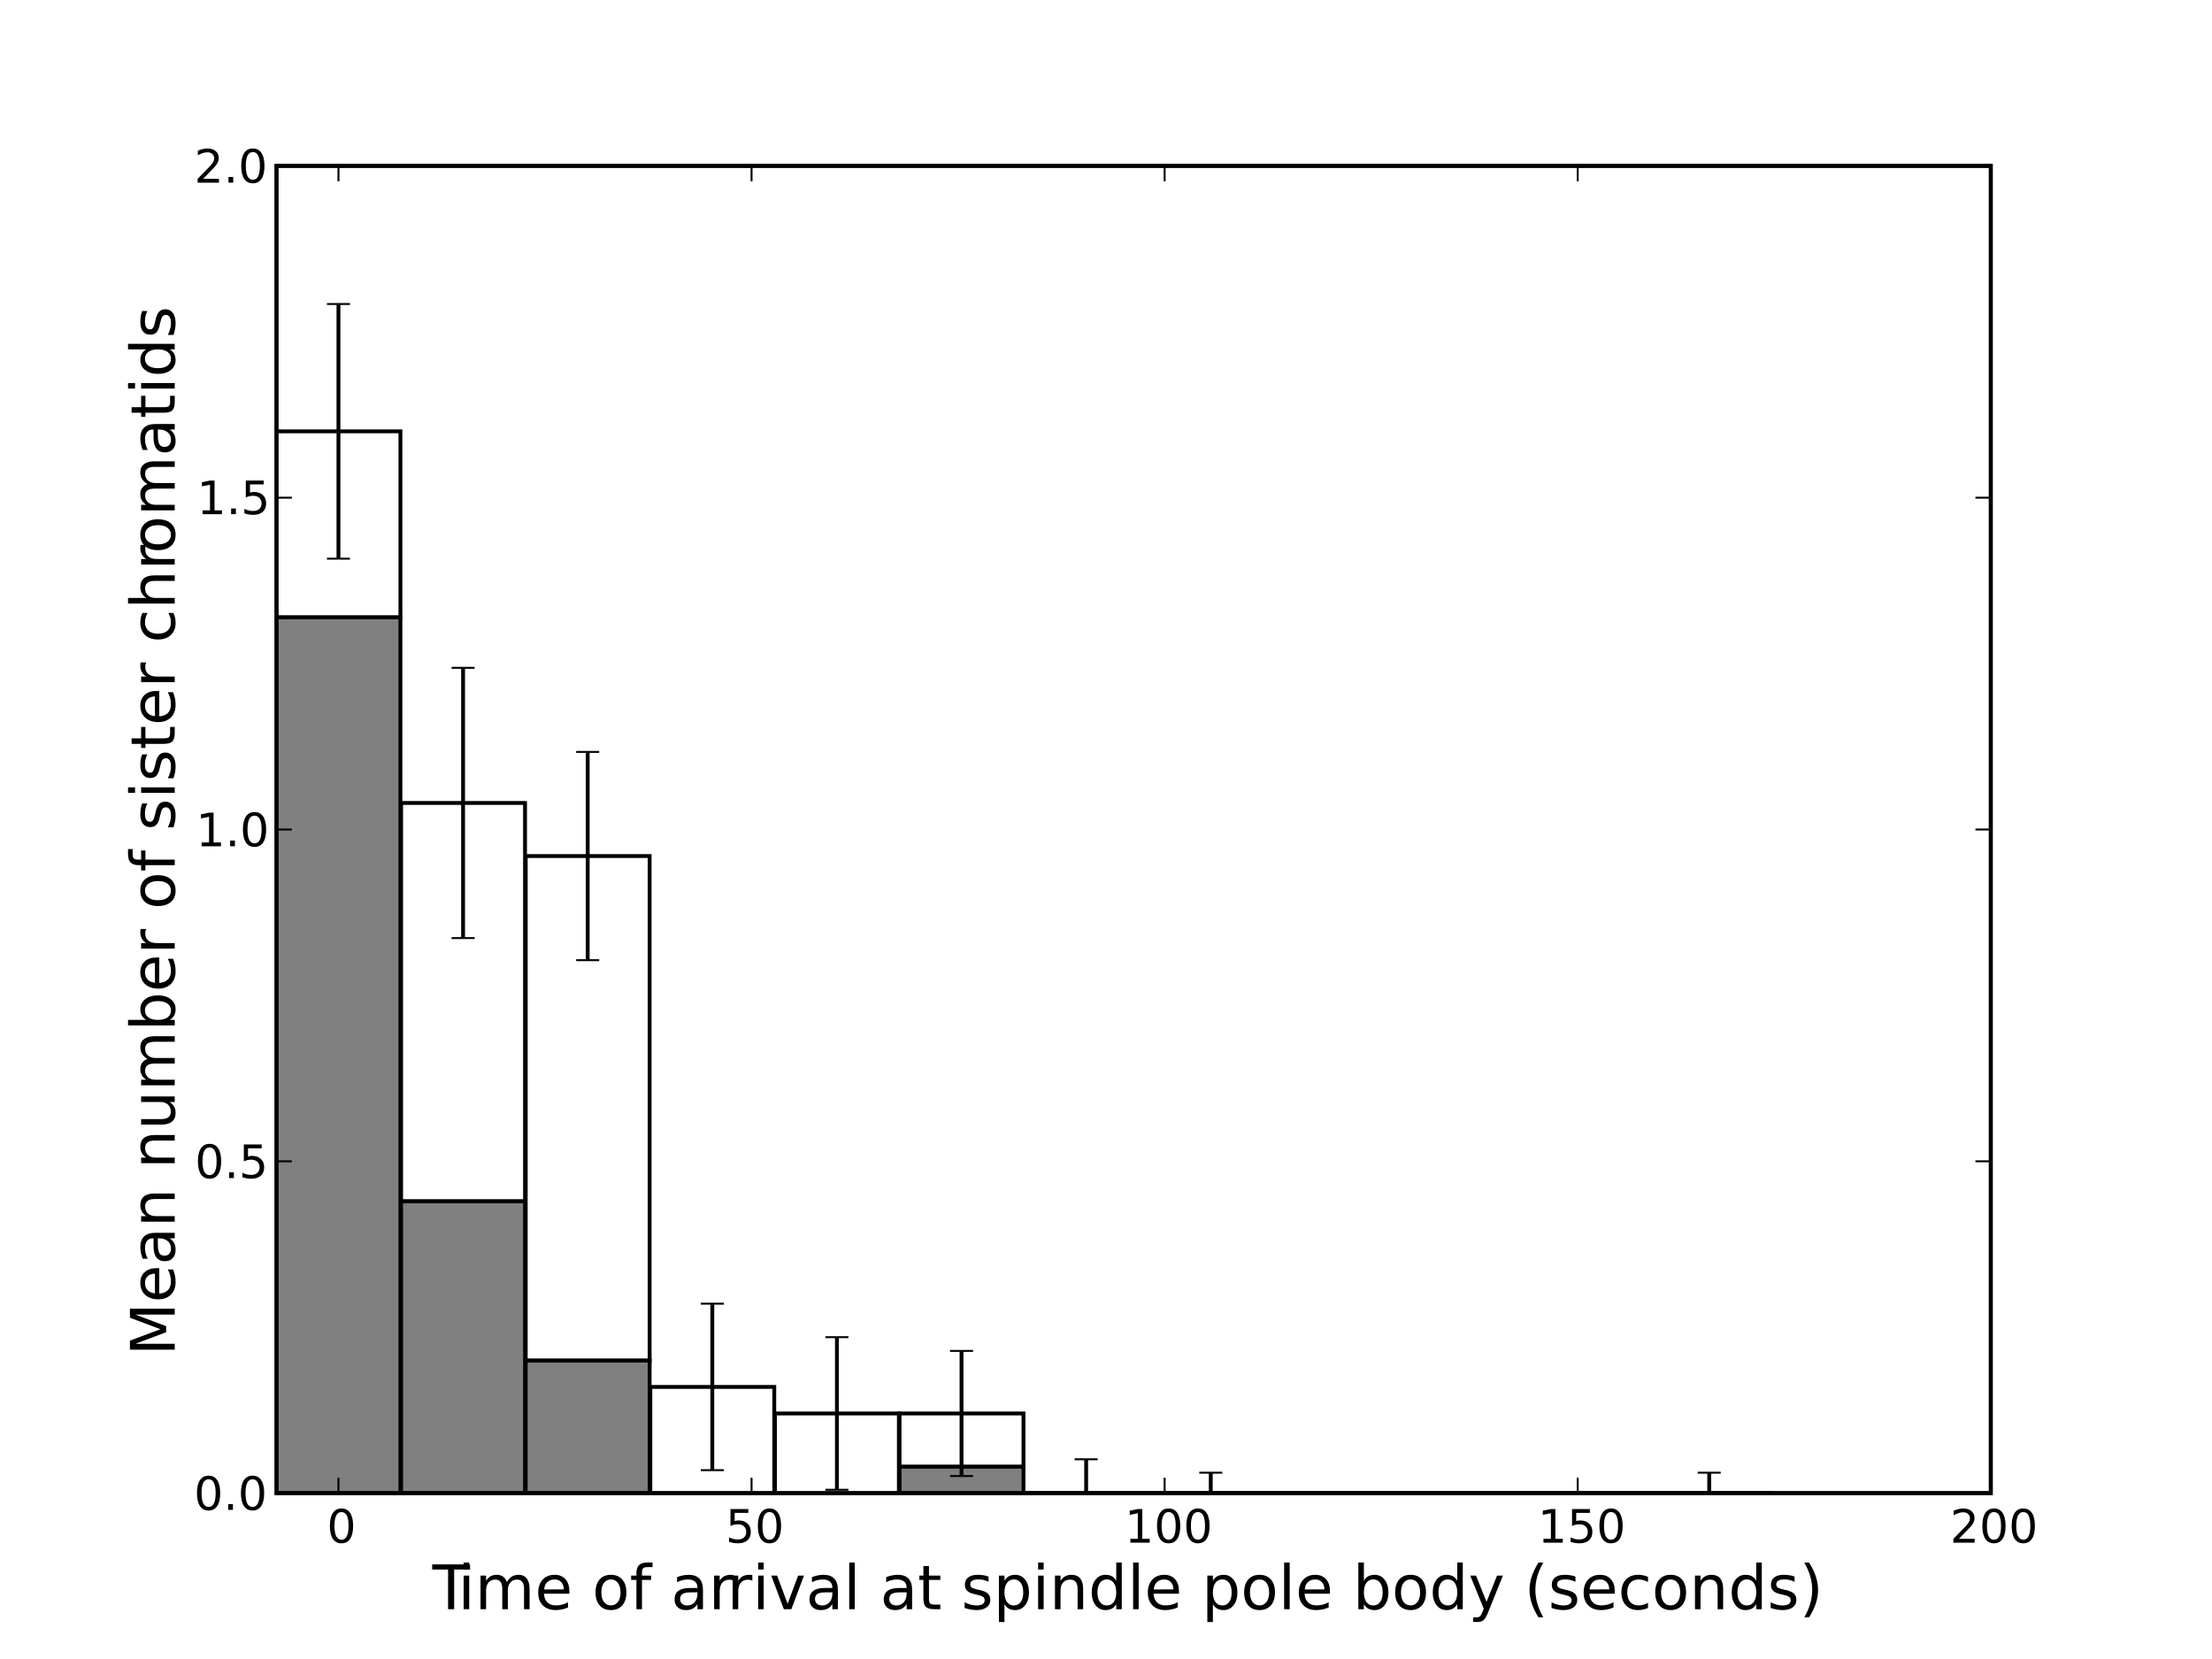 <?xml version="1.0" standalone="no"?>
<!DOCTYPE svg PUBLIC "-//W3C//DTD SVG 1.1//EN"
  "http://www.w3.org/Graphics/SVG/1.1/DTD/svg11.dtd">
<!-- Created with matplotlib (http://matplotlib.sourceforge.net/) -->
<svg width="576pt" height="432pt" viewBox="0 0 576 432"
   xmlns="http://www.w3.org/2000/svg"
   xmlns:xlink="http://www.w3.org/1999/xlink"
   version="1.1"
   id="svg1">
<rect x="0" y="0" width="576" height="432" fill="#333333" stroke="none"/>
<g id="figure1">
<polygon style="fill: #ffffff; stroke: #ffffff; stroke-width: 1.0; stroke-linejoin: miter; stroke-linecap: square;  opacity: 1.0"  points = "0.0,432.0 0.0,0.0 576.0,0.0 576.0,432.0"/>
<g id="axes1">
<polygon style="fill: #ffffff; stroke: #000000; stroke-width: 1.0; stroke-linejoin: miter; stroke-linecap: square;  opacity: 1.0"  points = "72.0,388.8 72.0,43.2 518.4,43.2 518.4,388.8"/>
<defs>
    <clipPath id="-1250928610">
    <rect x="72.0" y="43.2" width="446.4" height="345.6"
    style="stroke: gray; fill: none;"/>
    </clipPath>
</defs>
<polygon style="fill: #808080; stroke: #000000; stroke-width: 1.0; stroke-linejoin: miter; stroke-linecap: square;  opacity: 1.0" clip-path="url(#-1250928610)" points = "72.0,388.8 72.0,160.704 104.27,160.704 104.27,388.8"/>
<polygon style="fill: #808080; stroke: #000000; stroke-width: 1.0; stroke-linejoin: miter; stroke-linecap: square;  opacity: 1.0" clip-path="url(#-1250928610)" points = "104.449,388.8 104.449,312.768 136.719,312.768 136.719,388.8"/>
<polygon style="fill: #808080; stroke: #000000; stroke-width: 1.0; stroke-linejoin: miter; stroke-linecap: square;  opacity: 1.0" clip-path="url(#-1250928610)" points = "136.898,388.8 136.898,354.24 169.168,354.24 169.168,388.8"/>
<polygon style="fill: #808080; stroke: #000000; stroke-width: 1.0; stroke-linejoin: miter; stroke-linecap: square;  opacity: 1.0" clip-path="url(#-1250928610)" points = "169.347,388.8 169.347,388.8 201.617,388.8 201.617,388.8"/>
<polygon style="fill: #808080; stroke: #000000; stroke-width: 1.0; stroke-linejoin: miter; stroke-linecap: square;  opacity: 1.0" clip-path="url(#-1250928610)" points = "201.797,388.8 201.797,388.8 234.067,388.8 234.067,388.8"/>
<polygon style="fill: #808080; stroke: #000000; stroke-width: 1.0; stroke-linejoin: miter; stroke-linecap: square;  opacity: 1.0" clip-path="url(#-1250928610)" points = "234.246,388.8 234.246,381.888 266.516,381.888 266.516,388.8"/>
<polygon style="fill: #808080; stroke: #000000; stroke-width: 1.0; stroke-linejoin: miter; stroke-linecap: square;  opacity: 1.0" clip-path="url(#-1250928610)" points = "266.695,388.8 266.695,388.8 298.965,388.8 298.965,388.8"/>
<polygon style="fill: #808080; stroke: #000000; stroke-width: 1.0; stroke-linejoin: miter; stroke-linecap: square;  opacity: 1.0" clip-path="url(#-1250928610)" points = "299.144,388.8 299.144,388.8 331.414,388.8 331.414,388.8"/>
<polygon style="fill: #808080; stroke: #000000; stroke-width: 1.0; stroke-linejoin: miter; stroke-linecap: square;  opacity: 1.0" clip-path="url(#-1250928610)" points = "331.593,388.8 331.593,388.8 363.863,388.8 363.863,388.8"/>
<polygon style="fill: #808080; stroke: #000000; stroke-width: 1.0; stroke-linejoin: miter; stroke-linecap: square;  opacity: 1.0" clip-path="url(#-1250928610)" points = "364.042,388.8 364.042,388.8 396.312,388.8 396.312,388.8"/>
<polygon style="fill: #808080; stroke: #000000; stroke-width: 1.0; stroke-linejoin: miter; stroke-linecap: square;  opacity: 1.0" clip-path="url(#-1250928610)" points = "396.492,388.8 396.492,388.8 428.761,388.8 428.761,388.8"/>
<polygon style="fill: #808080; stroke: #000000; stroke-width: 1.0; stroke-linejoin: miter; stroke-linecap: square;  opacity: 1.0" clip-path="url(#-1250928610)" points = "428.941,388.8 428.941,388.8 461.211,388.8 461.211,388.8"/>
<polygon style="fill: #ffffff; stroke: #000000; stroke-width: 1.0; stroke-linejoin: miter; stroke-linecap: square;  opacity: 1.0" clip-path="url(#-1250928610)" points = "72.0,160.704 72.0,112.32 104.27,112.32 104.27,160.704"/>
<polygon style="fill: #ffffff; stroke: #000000; stroke-width: 1.0; stroke-linejoin: miter; stroke-linecap: square;  opacity: 1.0" clip-path="url(#-1250928610)" points = "104.449,312.768 104.449,209.088 136.719,209.088 136.719,312.768"/>
<polygon style="fill: #ffffff; stroke: #000000; stroke-width: 1.0; stroke-linejoin: miter; stroke-linecap: square;  opacity: 1.0" clip-path="url(#-1250928610)" points = "136.898,354.24 136.898,222.912 169.168,222.912 169.168,354.24"/>
<polygon style="fill: #ffffff; stroke: #000000; stroke-width: 1.0; stroke-linejoin: miter; stroke-linecap: square;  opacity: 1.0" clip-path="url(#-1250928610)" points = "169.347,388.8 169.347,361.152 201.617,361.152 201.617,388.8"/>
<polygon style="fill: #ffffff; stroke: #000000; stroke-width: 1.0; stroke-linejoin: miter; stroke-linecap: square;  opacity: 1.0" clip-path="url(#-1250928610)" points = "201.797,388.8 201.797,368.064 234.067,368.064 234.067,388.8"/>
<polygon style="fill: #ffffff; stroke: #000000; stroke-width: 1.0; stroke-linejoin: miter; stroke-linecap: square;  opacity: 1.0" clip-path="url(#-1250928610)" points = "234.246,381.888 234.246,368.064 266.516,368.064 266.516,381.888"/>
<polygon style="fill: #ffffff; stroke: #000000; stroke-width: 1.0; stroke-linejoin: miter; stroke-linecap: square;  opacity: 1.0" clip-path="url(#-1250928610)" points = "266.695,388.8 266.695,388.8 298.965,388.8 298.965,388.8"/>
<polygon style="fill: #ffffff; stroke: #000000; stroke-width: 1.0; stroke-linejoin: miter; stroke-linecap: square;  opacity: 1.0" clip-path="url(#-1250928610)" points = "299.144,388.8 299.144,388.8 331.414,388.8 331.414,388.8"/>
<polygon style="fill: #ffffff; stroke: #000000; stroke-width: 1.0; stroke-linejoin: miter; stroke-linecap: square;  opacity: 1.0" clip-path="url(#-1250928610)" points = "331.593,388.8 331.593,388.8 363.863,388.8 363.863,388.8"/>
<polygon style="fill: #ffffff; stroke: #000000; stroke-width: 1.0; stroke-linejoin: miter; stroke-linecap: square;  opacity: 1.0" clip-path="url(#-1250928610)" points = "364.042,388.8 364.042,388.8 396.312,388.8 396.312,388.8"/>
<polygon style="fill: #ffffff; stroke: #000000; stroke-width: 1.0; stroke-linejoin: miter; stroke-linecap: square;  opacity: 1.0" clip-path="url(#-1250928610)" points = "396.492,388.8 396.492,388.8 428.761,388.8 428.761,388.8"/>
<polygon style="fill: #ffffff; stroke: #000000; stroke-width: 1.0; stroke-linejoin: miter; stroke-linecap: square;  opacity: 1.0" clip-path="url(#-1250928610)" points = "428.941,388.8 428.941,388.8 461.211,388.8 461.211,388.8"/>
<g id="linecollection1">
<path style="fill: none; stroke: #000000; stroke-width: 1.0; stroke-linejoin: miter; stroke-linecap: butt;  opacity: 1.0" clip-path="url(#-1250928610)" d="M88.135,145.478L88.135,79.162"/>
<path style="fill: none; stroke: #000000; stroke-width: 1.0; stroke-linejoin: miter; stroke-linecap: butt;  opacity: 1.0" clip-path="url(#-1250928610)" d="M120.584,244.274L120.584,173.902"/>
<path style="fill: none; stroke: #000000; stroke-width: 1.0; stroke-linejoin: miter; stroke-linecap: butt;  opacity: 1.0" clip-path="url(#-1250928610)" d="M153.033,250.029L153.033,195.795"/>
<path style="fill: none; stroke: #000000; stroke-width: 1.0; stroke-linejoin: miter; stroke-linecap: butt;  opacity: 1.0" clip-path="url(#-1250928610)" d="M185.482,382.828L185.482,339.476"/>
<path style="fill: none; stroke: #000000; stroke-width: 1.0; stroke-linejoin: miter; stroke-linecap: butt;  opacity: 1.0" clip-path="url(#-1250928610)" d="M217.932,387.93L217.932,348.198"/>
<path style="fill: none; stroke: #000000; stroke-width: 1.0; stroke-linejoin: miter; stroke-linecap: butt;  opacity: 1.0" clip-path="url(#-1250928610)" d="M250.381,384.357L250.381,351.771"/>
<path style="fill: none; stroke: #000000; stroke-width: 1.0; stroke-linejoin: miter; stroke-linecap: butt;  opacity: 1.0" clip-path="url(#-1250928610)" d="M282.83,397.605L282.83,379.995"/>
<path style="fill: none; stroke: #000000; stroke-width: 1.0; stroke-linejoin: miter; stroke-linecap: butt;  opacity: 1.0" clip-path="url(#-1250928610)" d="M315.279,394.11L315.279,383.49"/>
<path style="fill: none; stroke: #000000; stroke-width: 1.0; stroke-linejoin: miter; stroke-linecap: butt;  opacity: 1.0" clip-path="url(#-1250928610)" d="M347.728,388.8L347.728,388.8"/>
<path style="fill: none; stroke: #000000; stroke-width: 1.0; stroke-linejoin: miter; stroke-linecap: butt;  opacity: 1.0" clip-path="url(#-1250928610)" d="M380.177,388.8L380.177,388.8"/>
<path style="fill: none; stroke: #000000; stroke-width: 1.0; stroke-linejoin: miter; stroke-linecap: butt;  opacity: 1.0" clip-path="url(#-1250928610)" d="M412.627,388.8L412.627,388.8"/>
<path style="fill: none; stroke: #000000; stroke-width: 1.0; stroke-linejoin: miter; stroke-linecap: butt;  opacity: 1.0" clip-path="url(#-1250928610)" d="M445.076,394.11L445.076,383.49"/>
</g>
<path style="fill: none; stroke: #000000; stroke-width: 0.5; stroke-linejoin: miter; stroke-linecap: butt;  opacity: 1.0" clip-path="url(#-1250928610)" d="M85.135,145.478L91.135,145.478"/>
<path style="fill: none; stroke: #000000; stroke-width: 0.5; stroke-linejoin: miter; stroke-linecap: butt;  opacity: 1.0" clip-path="url(#-1250928610)" d="M117.584,244.274L123.584,244.274"/>
<path style="fill: none; stroke: #000000; stroke-width: 0.5; stroke-linejoin: miter; stroke-linecap: butt;  opacity: 1.0" clip-path="url(#-1250928610)" d="M150.033,250.029L156.033,250.029"/>
<path style="fill: none; stroke: #000000; stroke-width: 0.5; stroke-linejoin: miter; stroke-linecap: butt;  opacity: 1.0" clip-path="url(#-1250928610)" d="M182.482,382.828L188.482,382.828"/>
<path style="fill: none; stroke: #000000; stroke-width: 0.5; stroke-linejoin: miter; stroke-linecap: butt;  opacity: 1.0" clip-path="url(#-1250928610)" d="M214.932,387.93L220.932,387.93"/>
<path style="fill: none; stroke: #000000; stroke-width: 0.5; stroke-linejoin: miter; stroke-linecap: butt;  opacity: 1.0" clip-path="url(#-1250928610)" d="M247.381,384.357L253.381,384.357"/>
<path style="fill: none; stroke: #000000; stroke-width: 0.5; stroke-linejoin: miter; stroke-linecap: butt;  opacity: 1.0" clip-path="url(#-1250928610)" d="M279.83,397.605L285.83,397.605"/>
<path style="fill: none; stroke: #000000; stroke-width: 0.5; stroke-linejoin: miter; stroke-linecap: butt;  opacity: 1.0" clip-path="url(#-1250928610)" d="M312.279,394.11L318.279,394.11"/>
<path style="fill: none; stroke: #000000; stroke-width: 0.5; stroke-linejoin: miter; stroke-linecap: butt;  opacity: 1.0" clip-path="url(#-1250928610)" d="M344.728,388.8L350.728,388.8"/>
<path style="fill: none; stroke: #000000; stroke-width: 0.5; stroke-linejoin: miter; stroke-linecap: butt;  opacity: 1.0" clip-path="url(#-1250928610)" d="M377.177,388.8L383.177,388.8"/>
<path style="fill: none; stroke: #000000; stroke-width: 0.5; stroke-linejoin: miter; stroke-linecap: butt;  opacity: 1.0" clip-path="url(#-1250928610)" d="M409.627,388.8L415.627,388.8"/>
<path style="fill: none; stroke: #000000; stroke-width: 0.5; stroke-linejoin: miter; stroke-linecap: butt;  opacity: 1.0" clip-path="url(#-1250928610)" d="M442.076,394.11L448.076,394.11"/>
<path style="fill: none; stroke: #000000; stroke-width: 0.5; stroke-linejoin: miter; stroke-linecap: butt;  opacity: 1.0" clip-path="url(#-1250928610)" d="M85.135,79.162L91.135,79.162"/>
<path style="fill: none; stroke: #000000; stroke-width: 0.5; stroke-linejoin: miter; stroke-linecap: butt;  opacity: 1.0" clip-path="url(#-1250928610)" d="M117.584,173.902L123.584,173.902"/>
<path style="fill: none; stroke: #000000; stroke-width: 0.5; stroke-linejoin: miter; stroke-linecap: butt;  opacity: 1.0" clip-path="url(#-1250928610)" d="M150.033,195.795L156.033,195.795"/>
<path style="fill: none; stroke: #000000; stroke-width: 0.5; stroke-linejoin: miter; stroke-linecap: butt;  opacity: 1.0" clip-path="url(#-1250928610)" d="M182.482,339.476L188.482,339.476"/>
<path style="fill: none; stroke: #000000; stroke-width: 0.5; stroke-linejoin: miter; stroke-linecap: butt;  opacity: 1.0" clip-path="url(#-1250928610)" d="M214.932,348.198L220.932,348.198"/>
<path style="fill: none; stroke: #000000; stroke-width: 0.5; stroke-linejoin: miter; stroke-linecap: butt;  opacity: 1.0" clip-path="url(#-1250928610)" d="M247.381,351.771L253.381,351.771"/>
<path style="fill: none; stroke: #000000; stroke-width: 0.5; stroke-linejoin: miter; stroke-linecap: butt;  opacity: 1.0" clip-path="url(#-1250928610)" d="M279.83,379.995L285.83,379.995"/>
<path style="fill: none; stroke: #000000; stroke-width: 0.5; stroke-linejoin: miter; stroke-linecap: butt;  opacity: 1.0" clip-path="url(#-1250928610)" d="M312.279,383.49L318.279,383.49"/>
<path style="fill: none; stroke: #000000; stroke-width: 0.5; stroke-linejoin: miter; stroke-linecap: butt;  opacity: 1.0" clip-path="url(#-1250928610)" d="M344.728,388.8L350.728,388.8"/>
<path style="fill: none; stroke: #000000; stroke-width: 0.5; stroke-linejoin: miter; stroke-linecap: butt;  opacity: 1.0" clip-path="url(#-1250928610)" d="M377.177,388.8L383.177,388.8"/>
<path style="fill: none; stroke: #000000; stroke-width: 0.5; stroke-linejoin: miter; stroke-linecap: butt;  opacity: 1.0" clip-path="url(#-1250928610)" d="M409.627,388.8L415.627,388.8"/>
<path style="fill: none; stroke: #000000; stroke-width: 0.5; stroke-linejoin: miter; stroke-linecap: butt;  opacity: 1.0" clip-path="url(#-1250928610)" d="M442.076,383.49L448.076,383.49"/>
<g id="matplotlib.axis1">
<g id="xtick1">
<path style="fill: none; stroke: #000000; stroke-width: 0.5; stroke-linejoin: miter; stroke-linecap: butt;  opacity: 1.0"  d="M88.135,388.8L88.135,384.8"/>
<path style="fill: none; stroke: #000000; stroke-width: 0.5; stroke-linejoin: miter; stroke-linecap: butt;  opacity: 1.0"  d="M88.135,47.2L88.135,43.2"/>
<g style="fill: #000000; opacity: 1.0" transform="translate(85.112,401.706)scale(0.12)">
<use xlink:href="#c_0"/>
</g>
</g>
<g id="xtick2">
<path style="fill: none; stroke: #000000; stroke-width: 0.5; stroke-linejoin: miter; stroke-linecap: butt;  opacity: 1.0"  d="M195.701,388.8L195.701,384.8"/>
<path style="fill: none; stroke: #000000; stroke-width: 0.5; stroke-linejoin: miter; stroke-linecap: butt;  opacity: 1.0"  d="M195.701,47.2L195.701,43.2"/>
<g style="fill: #000000; opacity: 1.0" transform="translate(188.92,401.706)scale(0.12)">
<use xlink:href="#c_1"/>
<use xlink:href="#c_0" transform="translate(63.623)"/>
</g>
</g>
<g id="xtick3">
<path style="fill: none; stroke: #000000; stroke-width: 0.5; stroke-linejoin: miter; stroke-linecap: butt;  opacity: 1.0"  d="M303.267,388.8L303.267,384.8"/>
<path style="fill: none; stroke: #000000; stroke-width: 0.5; stroke-linejoin: miter; stroke-linecap: butt;  opacity: 1.0"  d="M303.267,47.2L303.267,43.2"/>
<g style="fill: #000000; opacity: 1.0" transform="translate(292.861,401.706)scale(0.12)">
<use xlink:href="#c_2"/>
<use xlink:href="#c_0" transform="translate(63.623)"/>
<use xlink:href="#c_0" transform="translate(127.246)"/>
</g>
</g>
<g id="xtick4">
<path style="fill: none; stroke: #000000; stroke-width: 0.5; stroke-linejoin: miter; stroke-linecap: butt;  opacity: 1.0"  d="M410.834,388.8L410.834,384.8"/>
<path style="fill: none; stroke: #000000; stroke-width: 0.5; stroke-linejoin: miter; stroke-linecap: butt;  opacity: 1.0"  d="M410.834,47.2L410.834,43.2"/>
<g style="fill: #000000; opacity: 1.0" transform="translate(400.427,401.706)scale(0.12)">
<use xlink:href="#c_2"/>
<use xlink:href="#c_1" transform="translate(63.623)"/>
<use xlink:href="#c_0" transform="translate(127.246)"/>
</g>
</g>
<g id="xtick5">
<g style="fill: #000000; opacity: 1.0" transform="translate(507.775,401.706)scale(0.12)">
<use xlink:href="#c_3"/>
<use xlink:href="#c_0" transform="translate(63.623)"/>
<use xlink:href="#c_0" transform="translate(127.246)"/>
</g>
</g>
<g style="fill: #000000; opacity: 1.0" transform="translate(112.583,419.034)scale(0.16)">
<use xlink:href="#c_4"/>
<use xlink:href="#c_5" transform="translate(41.553)"/>
<use xlink:href="#c_6" transform="translate(69.336)"/>
<use xlink:href="#c_7" transform="translate(166.748)"/>
<use xlink:href="#c_8" transform="translate(228.271)"/>
<use xlink:href="#c_9" transform="translate(260.059)"/>
<use xlink:href="#c_a" transform="translate(321.24)"/>
<use xlink:href="#c_8" transform="translate(356.445)"/>
<use xlink:href="#c_b" transform="translate(388.232)"/>
<use xlink:href="#c_c" transform="translate(449.512)"/>
<use xlink:href="#c_c" transform="translate(479.688)"/>
<use xlink:href="#c_5" transform="translate(520.801)"/>
<use xlink:href="#c_d" transform="translate(548.584)"/>
<use xlink:href="#c_b" transform="translate(607.764)"/>
<use xlink:href="#c_e" transform="translate(669.043)"/>
<use xlink:href="#c_8" transform="translate(696.826)"/>
<use xlink:href="#c_b" transform="translate(728.613)"/>
<use xlink:href="#c_f" transform="translate(789.893)"/>
<use xlink:href="#c_8" transform="translate(829.102)"/>
<use xlink:href="#c_10" transform="translate(860.889)"/>
<use xlink:href="#c_11" transform="translate(912.988)"/>
<use xlink:href="#c_5" transform="translate(976.465)"/>
<use xlink:href="#c_12" transform="translate(1004.248)"/>
<use xlink:href="#c_13" transform="translate(1067.627)"/>
<use xlink:href="#c_e" transform="translate(1131.104)"/>
<use xlink:href="#c_7" transform="translate(1158.887)"/>
<use xlink:href="#c_8" transform="translate(1220.41)"/>
<use xlink:href="#c_11" transform="translate(1252.197)"/>
<use xlink:href="#c_9" transform="translate(1315.674)"/>
<use xlink:href="#c_e" transform="translate(1376.855)"/>
<use xlink:href="#c_7" transform="translate(1404.639)"/>
<use xlink:href="#c_8" transform="translate(1466.162)"/>
<use xlink:href="#c_14" transform="translate(1497.949)"/>
<use xlink:href="#c_9" transform="translate(1561.426)"/>
<use xlink:href="#c_13" transform="translate(1622.607)"/>
<use xlink:href="#c_15" transform="translate(1686.084)"/>
<use xlink:href="#c_8" transform="translate(1745.264)"/>
<use xlink:href="#c_16" transform="translate(1777.051)"/>
<use xlink:href="#c_10" transform="translate(1816.064)"/>
<use xlink:href="#c_7" transform="translate(1868.164)"/>
<use xlink:href="#c_17" transform="translate(1929.688)"/>
<use xlink:href="#c_9" transform="translate(1984.668)"/>
<use xlink:href="#c_12" transform="translate(2045.85)"/>
<use xlink:href="#c_13" transform="translate(2109.229)"/>
<use xlink:href="#c_10" transform="translate(2172.705)"/>
<use xlink:href="#c_18" transform="translate(2224.805)"/>
</g>
</g>
<g id="matplotlib.axis2">
<g id="ytick1">
<g style="fill: #000000; opacity: 1.0" transform="translate(50.5,393.167)scale(0.12)">
<use xlink:href="#c_0"/>
<use xlink:href="#c_19" transform="translate(63.623)"/>
<use xlink:href="#c_0" transform="translate(95.41)"/>
</g>
</g>
<g id="ytick2">
<path style="fill: none; stroke: #000000; stroke-width: 0.5; stroke-linejoin: miter; stroke-linecap: butt;  opacity: 1.0"  d="M72.0,302.4L76.0,302.4"/>
<path style="fill: none; stroke: #000000; stroke-width: 0.5; stroke-linejoin: miter; stroke-linecap: butt;  opacity: 1.0"  d="M514.4,302.4L518.4,302.4"/>
<g style="fill: #000000; opacity: 1.0" transform="translate(50.75,306.767)scale(0.12)">
<use xlink:href="#c_0"/>
<use xlink:href="#c_19" transform="translate(63.623)"/>
<use xlink:href="#c_1" transform="translate(95.41)"/>
</g>
</g>
<g id="ytick3">
<path style="fill: none; stroke: #000000; stroke-width: 0.5; stroke-linejoin: miter; stroke-linecap: butt;  opacity: 1.0"  d="M72.0,216.0L76.0,216.0"/>
<path style="fill: none; stroke: #000000; stroke-width: 0.5; stroke-linejoin: miter; stroke-linecap: butt;  opacity: 1.0"  d="M514.4,216.0L518.4,216.0"/>
<g style="fill: #000000; opacity: 1.0" transform="translate(51.016,220.367)scale(0.12)">
<use xlink:href="#c_2"/>
<use xlink:href="#c_19" transform="translate(63.623)"/>
<use xlink:href="#c_0" transform="translate(95.41)"/>
</g>
</g>
<g id="ytick4">
<path style="fill: none; stroke: #000000; stroke-width: 0.5; stroke-linejoin: miter; stroke-linecap: butt;  opacity: 1.0"  d="M72.0,129.6L76.0,129.6"/>
<path style="fill: none; stroke: #000000; stroke-width: 0.5; stroke-linejoin: miter; stroke-linecap: butt;  opacity: 1.0"  d="M514.4,129.6L518.4,129.6"/>
<g style="fill: #000000; opacity: 1.0" transform="translate(51.266,133.889)scale(0.12)">
<use xlink:href="#c_2"/>
<use xlink:href="#c_19" transform="translate(63.623)"/>
<use xlink:href="#c_1" transform="translate(95.41)"/>
</g>
</g>
<g id="ytick5">
<g style="fill: #000000; opacity: 1.0" transform="translate(50.578,47.567)scale(0.12)">
<use xlink:href="#c_3"/>
<use xlink:href="#c_19" transform="translate(63.623)"/>
<use xlink:href="#c_0" transform="translate(95.41)"/>
</g>
</g>
<g style="fill: #000000; opacity: 1.0" transform="translate(45.5,353.023)rotate(-90.0)scale(0.16)">
<use xlink:href="#c_1a"/>
<use xlink:href="#c_7" transform="translate(86.279)"/>
<use xlink:href="#c_b" transform="translate(147.803)"/>
<use xlink:href="#c_12" transform="translate(209.082)"/>
<use xlink:href="#c_8" transform="translate(272.461)"/>
<use xlink:href="#c_12" transform="translate(304.248)"/>
<use xlink:href="#c_1b" transform="translate(367.627)"/>
<use xlink:href="#c_6" transform="translate(431.006)"/>
<use xlink:href="#c_14" transform="translate(528.418)"/>
<use xlink:href="#c_7" transform="translate(591.895)"/>
<use xlink:href="#c_c" transform="translate(653.418)"/>
<use xlink:href="#c_8" transform="translate(694.531)"/>
<use xlink:href="#c_9" transform="translate(726.318)"/>
<use xlink:href="#c_a" transform="translate(787.5)"/>
<use xlink:href="#c_8" transform="translate(822.705)"/>
<use xlink:href="#c_10" transform="translate(854.492)"/>
<use xlink:href="#c_5" transform="translate(906.592)"/>
<use xlink:href="#c_10" transform="translate(934.375)"/>
<use xlink:href="#c_f" transform="translate(986.475)"/>
<use xlink:href="#c_7" transform="translate(1025.684)"/>
<use xlink:href="#c_c" transform="translate(1087.207)"/>
<use xlink:href="#c_8" transform="translate(1128.32)"/>
<use xlink:href="#c_17" transform="translate(1160.107)"/>
<use xlink:href="#c_1c" transform="translate(1215.088)"/>
<use xlink:href="#c_c" transform="translate(1278.467)"/>
<use xlink:href="#c_9" transform="translate(1305.518)"/>
<use xlink:href="#c_6" transform="translate(1366.699)"/>
<use xlink:href="#c_b" transform="translate(1464.111)"/>
<use xlink:href="#c_f" transform="translate(1525.391)"/>
<use xlink:href="#c_5" transform="translate(1564.6)"/>
<use xlink:href="#c_13" transform="translate(1592.383)"/>
<use xlink:href="#c_10" transform="translate(1655.859)"/>
</g>
</g>
<path style="fill: none; stroke: #000000; stroke-width: 1.0; stroke-linejoin: miter; stroke-linecap: square;  opacity: 1.0"  d="M72.0,388.8L518.4,388.8L518.4,43.2L72.0,43.2L72.0,388.8"/>
</g>
</g>
<defs id="fontpaths">
<path id="c_19" d="M10.688 -12.406l10.312 0.0l0.0 12.406l-10.312 0.0z"/>
<path id="c_18" d="M8.016 -75.875l7.812 0.0q7.312 11.516 10.953 22.562q3.641 11.031 3.641 21.922q0.0 10.938 -3.641 22.016q-3.641 11.078 -10.953 22.562l-7.812 0.0q6.484 -11.188 9.688 -22.25q3.203 -11.062 3.203 -22.328q0.0 -11.281 -3.203 -22.266q-3.203 -11.0 -9.688 -22.219"/>
<path id="c_16" d="M31.0 -75.875q-6.531 11.219 -9.719 22.219q-3.172 10.984 -3.172 22.266q0.0 11.266 3.203 22.328q3.203 11.062 9.688 22.25l-7.812 0.0q-7.312 -11.484 -10.953 -22.562q-3.641 -11.078 -3.641 -22.016q0.0 -10.891 3.609 -21.922q3.625 -11.047 10.984 -22.562z"/>
<path id="c_2" d="M12.406 -8.297l16.109 0.0l0.0 -55.625l-17.531 3.516l0.0 -8.984l17.438 -3.516l9.859 0.0l0.0 64.609l16.109 0.0l0.0 8.297l-41.984 0.0z"/>
<path id="c_0" d="M31.781 -66.406q-7.609 0.0 -11.453 7.5q-3.828 7.484 -3.828 22.531q0.0 14.984 3.828 22.484q3.844 7.5 11.453 7.5q7.672 0.0 11.5 -7.5q3.844 -7.5 3.844 -22.484q0.0 -15.047 -3.844 -22.531q-3.828 -7.5 -11.5 -7.5M31.781 -74.219q12.266 0.0 18.734 9.703q6.469 9.688 6.469 28.141q0.0 18.406 -6.469 28.109q-6.469 9.688 -18.734 9.688q-12.25 0.0 -18.719 -9.688q-6.469 -9.703 -6.469 -28.109q0.0 -18.453 6.469 -28.141q6.469 -9.703 18.719 -9.703"/>
<path id="c_7" d="M56.203 -29.594l0.0 4.391l-41.312 0.0q0.594 9.281 5.594 14.141q5.0 4.859 13.938 4.859q5.172 0.0 10.031 -1.266q4.859 -1.266 9.656 -3.812l0.0 8.5q-4.844 2.047 -9.922 3.125q-5.078 1.078 -10.297 1.078q-13.094 0.0 -20.734 -7.609q-7.641 -7.625 -7.641 -20.625q0.0 -13.422 7.25 -21.297q7.25 -7.891 19.562 -7.891q11.031 0.0 17.453 7.109q6.422 7.094 6.422 19.297M47.219 -32.234q-0.094 -7.359 -4.125 -11.75q-4.031 -4.406 -10.672 -4.406q-7.516 0.0 -12.031 4.25q-4.516 4.25 -5.203 11.969z"/>
<path id="c_13" d="M45.406 -46.391l0.0 -29.594l8.984 0.0l0.0 75.984l-8.984 0.0l0.0 -8.203q-2.828 4.875 -7.156 7.25q-4.312 2.375 -10.375 2.375q-9.906 0.0 -16.141 -7.906q-6.219 -7.922 -6.219 -20.812q0.0 -12.891 6.219 -20.797q6.234 -7.906 16.141 -7.906q6.062 0.0 10.375 2.375q4.328 2.359 7.156 7.234M14.797 -27.297q0.0 9.906 4.078 15.547q4.078 5.641 11.203 5.641q7.125 0.0 11.219 -5.641q4.109 -5.641 4.109 -15.547q0.0 -9.906 -4.109 -15.547q-4.094 -5.641 -11.219 -5.641q-7.125 0.0 -11.203 5.641q-4.078 5.641 -4.078 15.547"/>
<path id="c_a" d="M37.109 -75.984l0.0 7.484l-8.594 0.0q-4.828 0.0 -6.719 1.953q-1.875 1.953 -1.875 7.031l0.0 4.828l14.797 0.0l0.0 6.984l-14.797 0.0l0.0 47.703l-9.031 0.0l0.0 -47.703l-8.594 0.0l0.0 -6.984l8.594 0.0l0.0 -3.812q0.0 -9.125 4.25 -13.297q4.25 -4.188 13.469 -4.188z"/>
<path id="c_5" d="M9.422 -54.688l8.984 0.0l0.0 54.688l-8.984 0.0zM9.422 -75.984l8.984 0.0l0.0 11.391l-8.984 0.0z"/>
<path id="c_1c" d="M54.891 -33.016l0.0 33.016l-8.984 0.0l0.0 -32.719q0.0 -7.766 -3.031 -11.609q-3.031 -3.859 -9.078 -3.859q-7.281 0.0 -11.484 4.641q-4.203 4.625 -4.203 12.641l0.0 30.906l-9.031 0.0l0.0 -75.984l9.031 0.0l0.0 29.797q3.234 -4.938 7.594 -7.375q4.375 -2.438 10.094 -2.438q9.422 0.0 14.25 5.828q4.844 5.828 4.844 17.156"/>
<path id="c_4" d="M-0.297 -72.906l61.672 0.0l0.0 8.312l-25.875 0.0l0.0 64.594l-9.906 0.0l0.0 -64.594l-25.891 0.0z"/>
<path id="c_6" d="M52.0 -44.188q3.375 -6.062 8.062 -8.938q4.688 -2.875 11.031 -2.875q8.547 0.0 13.188 5.984q4.641 5.969 4.641 17.0l0.0 33.016l-9.031 0.0l0.0 -32.719q0.0 -7.859 -2.797 -11.656q-2.781 -3.812 -8.484 -3.812q-6.984 0.0 -11.047 4.641q-4.047 4.625 -4.047 12.641l0.0 30.906l-9.031 0.0l0.0 -32.719q0.0 -7.906 -2.781 -11.688q-2.781 -3.781 -8.594 -3.781q-6.891 0.0 -10.953 4.656q-4.047 4.656 -4.047 12.625l0.0 30.906l-9.031 0.0l0.0 -54.688l9.031 0.0l0.0 8.5q3.078 -5.031 7.375 -7.422q4.297 -2.391 10.203 -2.391q5.969 0.0 10.141 3.031q4.172 3.016 6.172 8.781"/>
<path id="c_11" d="M18.109 -8.203l0.0 29.0l-9.031 0.0l0.0 -75.484l9.031 0.0l0.0 8.297q2.844 -4.875 7.156 -7.234q4.328 -2.375 10.328 -2.375q9.969 0.0 16.188 7.906q6.234 7.906 6.234 20.797q0.0 12.891 -6.234 20.812q-6.219 7.906 -16.188 7.906q-6.0 0.0 -10.328 -2.375q-4.312 -2.375 -7.156 -7.25M48.688 -27.297q0.0 -9.906 -4.078 -15.547q-4.078 -5.641 -11.203 -5.641q-7.141 0.0 -11.219 5.641q-4.078 5.641 -4.078 15.547q0.0 9.906 4.078 15.547q4.078 5.641 11.219 5.641q7.125 0.0 11.203 -5.641q4.078 -5.641 4.078 -15.547"/>
<path id="c_15" d="M32.172 5.078q-3.797 9.766 -7.422 12.734q-3.609 2.984 -9.656 2.984l-7.188 0.0l0.0 -7.516l5.281 0.0q3.703 0.0 5.75 -1.766q2.062 -1.75 4.547 -8.297l1.609 -4.094l-22.109 -53.812l9.516 0.0l17.094 42.766l17.094 -42.766l9.516 0.0z"/>
<path id="c_8" d=""/>
<path id="c_3" d="M19.188 -8.297l34.422 0.0l0.0 8.297l-46.281 0.0l0.0 -8.297q5.609 -5.812 15.297 -15.594q9.703 -9.797 12.188 -12.641q4.734 -5.312 6.609 -9.0q1.891 -3.688 1.891 -7.25q0.0 -5.812 -4.078 -9.469q-4.078 -3.672 -10.625 -3.672q-4.641 0.0 -9.797 1.609q-5.141 1.609 -11.0 4.891l0.0 -9.969q5.953 -2.391 11.125 -3.609q5.188 -1.219 9.484 -1.219q11.328 0.0 18.062 5.672q6.734 5.656 6.734 15.125q0.0 4.5 -1.688 8.531q-1.672 4.016 -6.125 9.484q-1.219 1.422 -7.766 8.188q-6.531 6.766 -18.453 18.922"/>
<path id="c_1" d="M10.797 -72.906l38.719 0.0l0.0 8.312l-29.688 0.0l0.0 17.859q2.141 -0.734 4.281 -1.094q2.156 -0.359 4.312 -0.359q12.203 0.0 19.328 6.688q7.141 6.688 7.141 18.109q0.0 11.766 -7.328 18.297q-7.328 6.516 -20.656 6.516q-4.594 0.0 -9.359 -0.781q-4.75 -0.781 -9.828 -2.344l0.0 -9.922q4.391 2.391 9.078 3.562q4.688 1.172 9.906 1.172q8.453 0.0 13.375 -4.438q4.938 -4.438 4.938 -12.062q0.0 -7.609 -4.938 -12.047q-4.922 -4.453 -13.375 -4.453q-3.953 0.0 -7.891 0.875q-3.922 0.875 -8.016 2.734z"/>
<path id="c_e" d="M9.422 -75.984l8.984 0.0l0.0 75.984l-8.984 0.0z"/>
<path id="c_1a" d="M9.812 -72.906l14.703 0.0l18.594 49.609l18.703 -49.609l14.703 0.0l0.0 72.906l-9.625 0.0l0.0 -64.016l-18.797 50.0l-9.906 0.0l-18.797 -50.0l0.0 64.016l-9.578 0.0z"/>
<path id="c_f" d="M18.312 -70.219l0.0 15.531l18.5 0.0l0.0 6.984l-18.5 0.0l0.0 29.688q0.0 6.688 1.828 8.594q1.828 1.906 7.453 1.906l9.219 0.0l0.0 7.516l-9.219 0.0q-10.406 0.0 -14.359 -3.875q-3.953 -3.891 -3.953 -14.141l0.0 -29.688l-6.594 0.0l0.0 -6.984l6.594 0.0l0.0 -15.531z"/>
<path id="c_1b" d="M8.5 -21.578l0.0 -33.109l8.984 0.0l0.0 32.766q0.0 7.766 3.016 11.656q3.031 3.875 9.094 3.875q7.266 0.0 11.484 -4.641q4.234 -4.641 4.234 -12.656l0.0 -31.0l8.984 0.0l0.0 54.688l-8.984 0.0l0.0 -8.406q-3.266 4.984 -7.594 7.406q-4.312 2.422 -10.031 2.422q-9.422 0.0 -14.312 -5.859q-4.875 -5.859 -4.875 -17.141"/>
<path id="c_c" d="M41.109 -46.297q-1.516 -0.875 -3.297 -1.281q-1.781 -0.422 -3.922 -0.422q-7.625 0.0 -11.703 4.953q-4.078 4.953 -4.078 14.234l0.0 28.812l-9.031 0.0l0.0 -54.688l9.031 0.0l0.0 8.5q2.844 -4.984 7.375 -7.391q4.547 -2.422 11.047 -2.422q0.922 0.0 2.047 0.125q1.125 0.109 2.484 0.359z"/>
<path id="c_10" d="M44.281 -53.078l0.0 8.5q-3.797 -1.953 -7.906 -2.922q-4.094 -0.984 -8.5 -0.984q-6.688 0.0 -10.031 2.047q-3.344 2.047 -3.344 6.156q0.0 3.125 2.391 4.906q2.391 1.781 9.625 3.391l3.078 0.688q9.562 2.047 13.594 5.781q4.031 3.734 4.031 10.422q0.0 7.625 -6.031 12.078q-6.031 4.438 -16.578 4.438q-4.391 0.0 -9.156 -0.859q-4.766 -0.859 -10.031 -2.562l0.0 -9.281q4.984 2.594 9.812 3.891q4.828 1.281 9.578 1.281q6.344 0.0 9.75 -2.172q3.422 -2.172 3.422 -6.125q0.0 -3.656 -2.469 -5.609q-2.453 -1.953 -10.812 -3.766l-3.125 -0.734q-8.344 -1.75 -12.062 -5.391q-3.703 -3.641 -3.703 -9.984q0.0 -7.719 5.469 -11.906q5.469 -4.203 15.531 -4.203q4.969 0.0 9.359 0.734q4.406 0.719 8.109 2.188"/>
<path id="c_14" d="M48.688 -27.297q0.0 -9.906 -4.078 -15.547q-4.078 -5.641 -11.203 -5.641q-7.141 0.0 -11.219 5.641q-4.078 5.641 -4.078 15.547q0.0 9.906 4.078 15.547q4.078 5.641 11.219 5.641q7.125 0.0 11.203 -5.641q4.078 -5.641 4.078 -15.547M18.109 -46.391q2.844 -4.875 7.156 -7.234q4.328 -2.375 10.328 -2.375q9.969 0.0 16.188 7.906q6.234 7.906 6.234 20.797q0.0 12.891 -6.234 20.812q-6.219 7.906 -16.188 7.906q-6.0 0.0 -10.328 -2.375q-4.312 -2.375 -7.156 -7.25l0.0 8.203l-9.031 0.0l0.0 -75.984l9.031 0.0z"/>
<path id="c_17" d="M48.781 -52.594l0.0 8.406q-3.812 -2.109 -7.641 -3.156q-3.828 -1.047 -7.734 -1.047q-8.75 0.0 -13.594 5.547q-4.828 5.531 -4.828 15.547q0.0 10.016 4.828 15.562q4.844 5.531 13.594 5.531q3.906 0.0 7.734 -1.047q3.828 -1.047 7.641 -3.156l0.0 8.312q-3.766 1.75 -7.797 2.625q-4.016 0.891 -8.562 0.891q-12.359 0.0 -19.641 -7.766q-7.266 -7.766 -7.266 -20.953q0.0 -13.375 7.344 -21.031q7.359 -7.672 20.156 -7.672q4.141 0.0 8.094 0.859q3.953 0.844 7.672 2.547"/>
<path id="c_12" d="M54.891 -33.016l0.0 33.016l-8.984 0.0l0.0 -32.719q0.0 -7.766 -3.031 -11.609q-3.031 -3.859 -9.078 -3.859q-7.281 0.0 -11.484 4.641q-4.203 4.625 -4.203 12.641l0.0 30.906l-9.031 0.0l0.0 -54.688l9.031 0.0l0.0 8.5q3.234 -4.938 7.594 -7.375q4.375 -2.438 10.094 -2.438q9.422 0.0 14.25 5.828q4.844 5.828 4.844 17.156"/>
<path id="c_9" d="M30.609 -48.391q-7.219 0.0 -11.422 5.641q-4.203 5.641 -4.203 15.453q0.0 9.812 4.172 15.453q4.188 5.641 11.453 5.641q7.188 0.0 11.375 -5.656q4.203 -5.672 4.203 -15.438q0.0 -9.719 -4.203 -15.406q-4.188 -5.688 -11.375 -5.688M30.609 -56.0q11.719 0.0 18.406 7.625q6.703 7.609 6.703 21.078q0.0 13.422 -6.703 21.078q-6.688 7.641 -18.406 7.641q-11.766 0.0 -18.438 -7.641q-6.656 -7.656 -6.656 -21.078q0.0 -13.469 6.656 -21.078q6.672 -7.625 18.438 -7.625"/>
<path id="c_b" d="M34.281 -27.484q-10.891 0.0 -15.094 2.484q-4.203 2.484 -4.203 8.5q0.0 4.781 3.156 7.594q3.156 2.797 8.562 2.797q7.484 0.0 12.0 -5.297q4.516 -5.297 4.516 -14.078l0.0 -2.0zM52.203 -31.203l0.0 31.203l-8.984 0.0l0.0 -8.297q-3.078 4.969 -7.672 7.344q-4.594 2.375 -11.234 2.375q-8.391 0.0 -13.359 -4.719q-4.953 -4.719 -4.953 -12.625q0.0 -9.219 6.172 -13.906q6.188 -4.688 18.438 -4.688l12.609 0.0l0.0 -0.891q0.0 -6.203 -4.078 -9.594q-4.078 -3.391 -11.453 -3.391q-4.688 0.0 -9.141 1.125q-4.438 1.125 -8.531 3.375l0.0 -8.312q4.922 -1.906 9.562 -2.844q4.641 -0.953 9.031 -0.953q11.875 0.0 17.734 6.156q5.859 6.141 5.859 18.641"/>
<path id="c_d" d="M2.984 -54.688l9.516 0.0l17.094 45.891l17.094 -45.891l9.516 0.0l-20.516 54.688l-12.203 0.0z"/>
</defs>
</svg>
